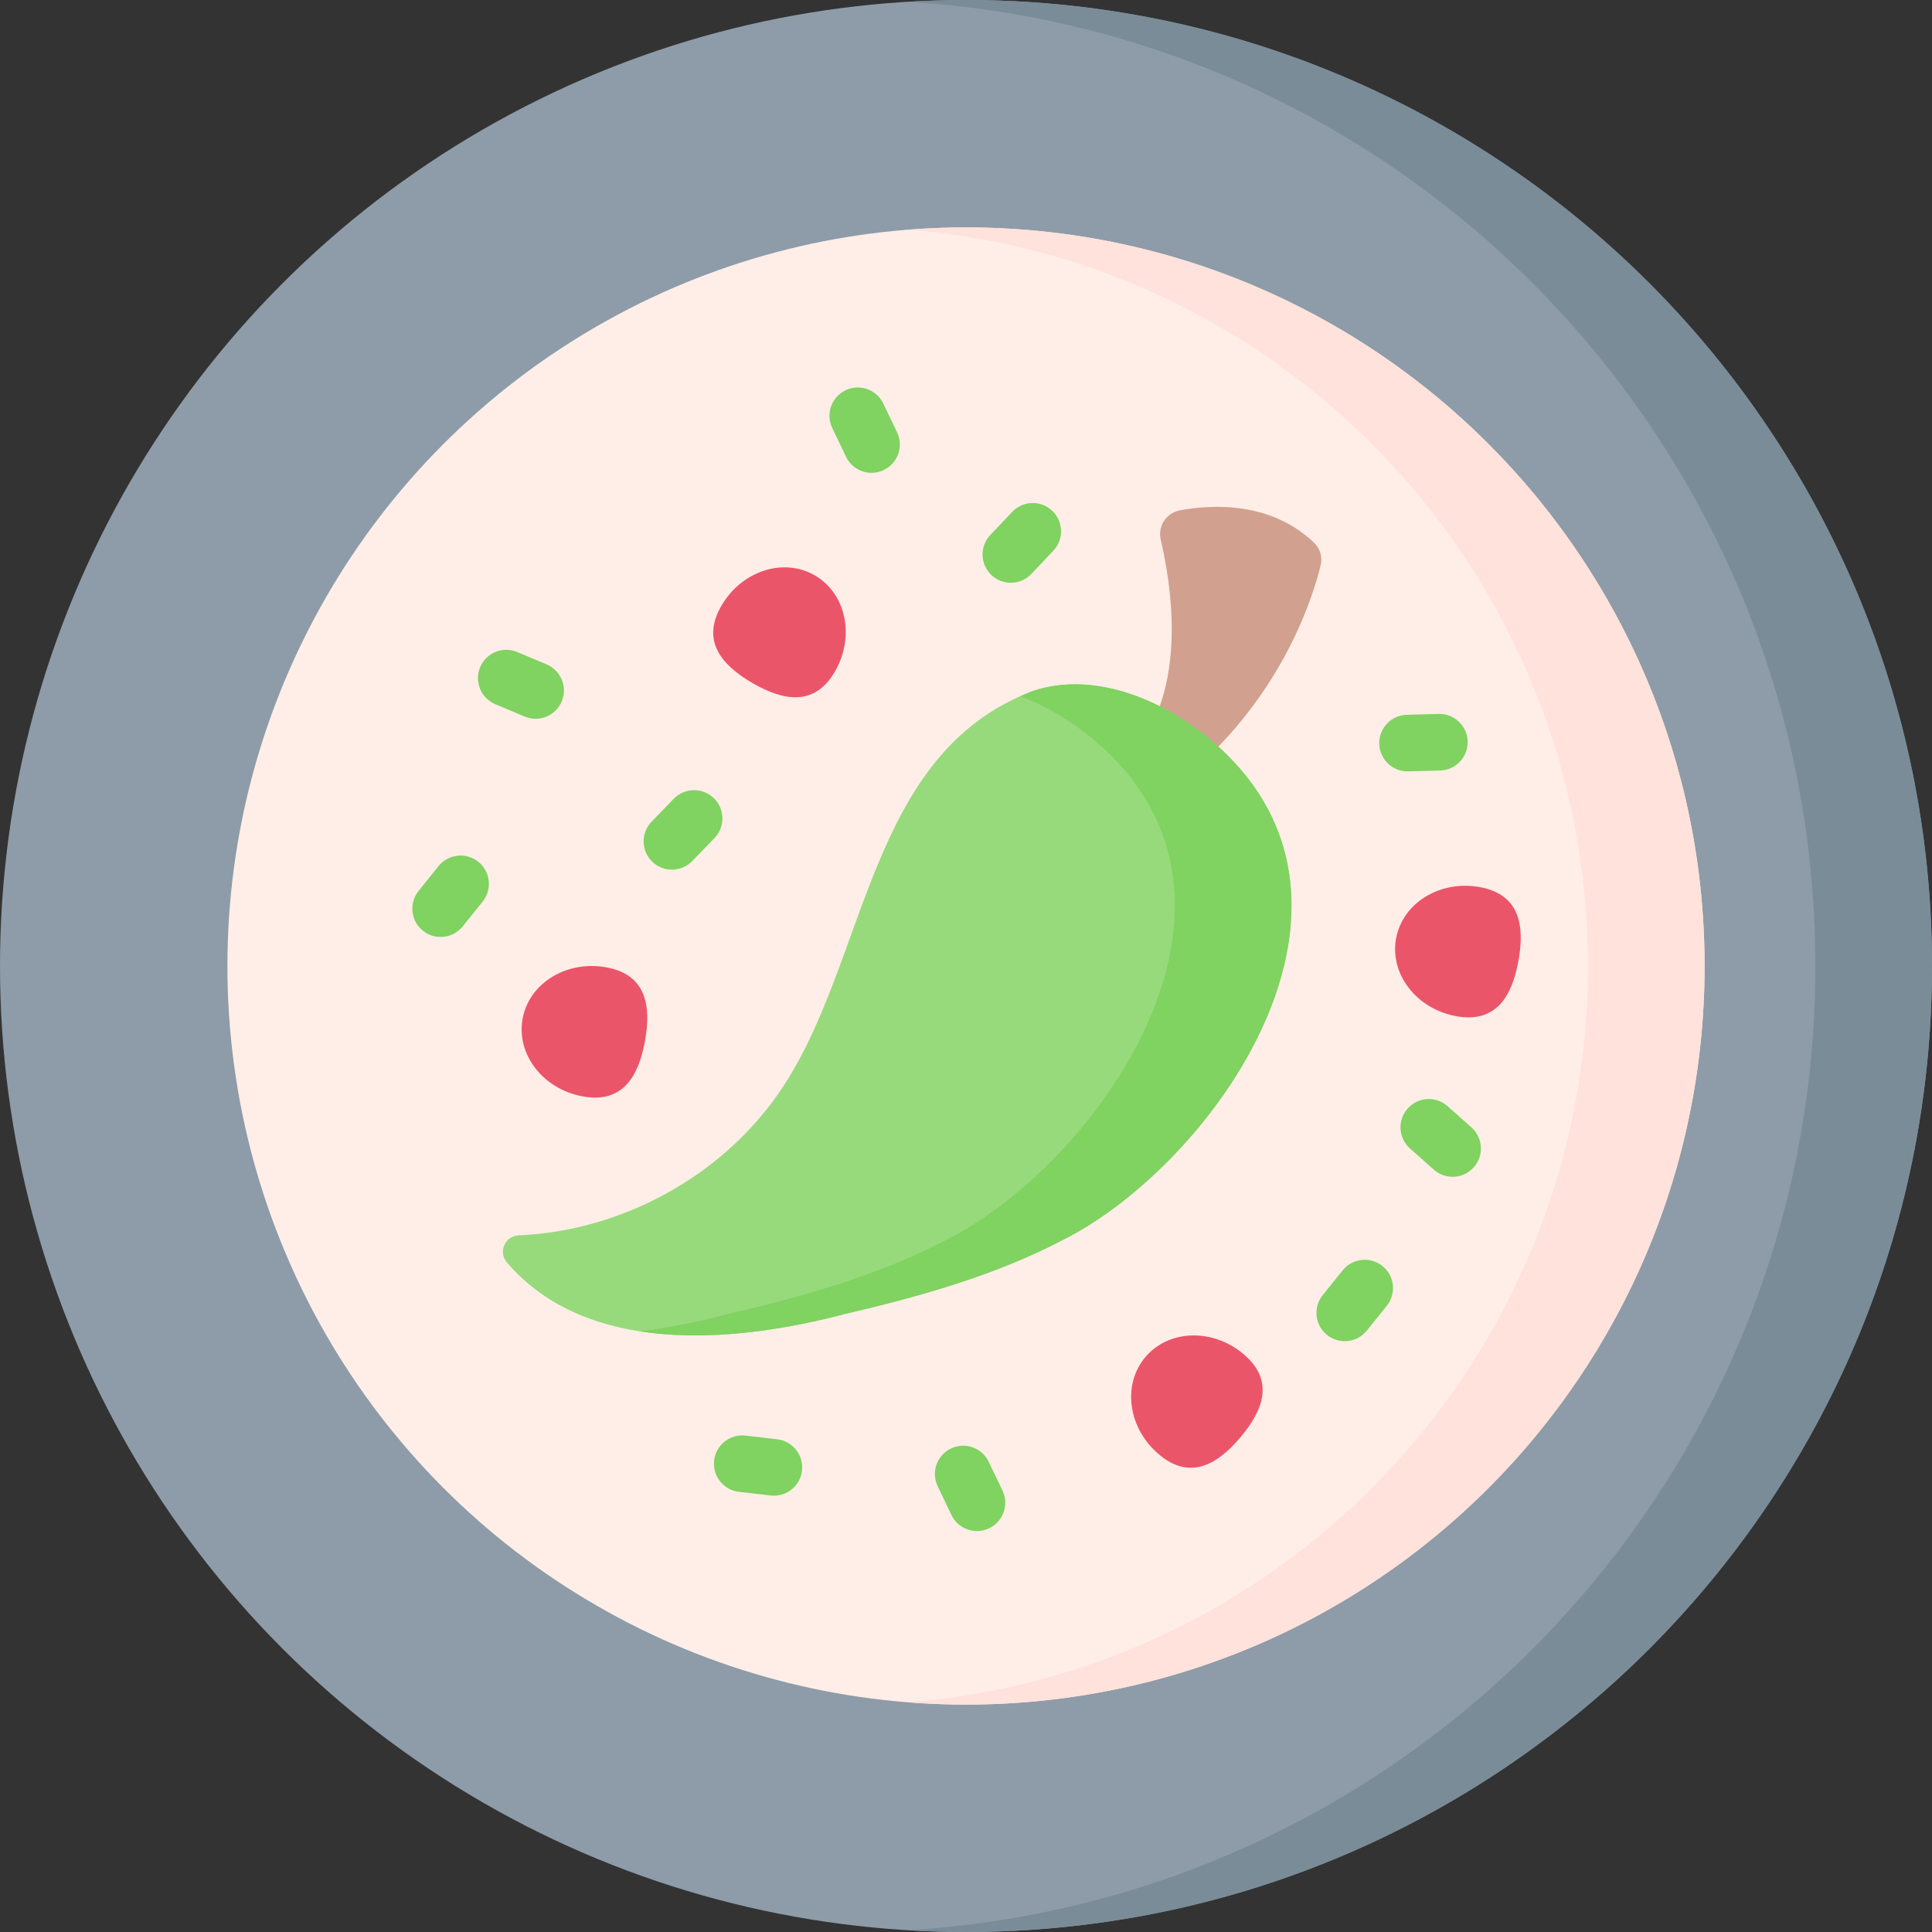 <svg id="Capa_1" enable-background="new 0 0 512 512" height="512" viewBox="0 0 512 512" width="512" xmlns="http://www.w3.org/2000/svg"><rect x="0" y="0" width="512" height="512" fill="#333333" stroke="none"/><g><circle cx="256" cy="256" fill="#8d9ca8" r="256"/><path d="m256 0c-5.19 0-10.339.173-15.453.478 134.188 7.991 240.548 119.327 240.548 255.522s-106.36 247.531-240.547 255.522c5.113.305 10.262.478 15.452.478 141.385 0 256-114.615 256-256s-114.615-256-256-256z" fill="#7a8c98"/><circle cx="256" cy="256" fill="#ffeee7" r="195.734"/><path d="m256 60.266c-5.201 0-10.354.207-15.453.606 100.877 7.878 180.282 92.228 180.282 195.128s-79.405 187.25-180.282 195.129c5.099.398 10.252.606 15.453.606 108.101 0 195.734-87.633 195.734-195.734s-87.633-195.735-195.734-195.735z" fill="#ffe2db"/><g fill="#80d261"><path d="m144.853 176.065-7.784-3.272c-3.813-1.604-8.215.187-9.821 4.006-1.605 3.818.188 8.215 4.007 9.821l7.784 3.272c.949.399 1.935.589 2.904.589 2.928 0 5.71-1.726 6.916-4.595 1.606-3.818-.188-8.214-4.006-9.821z"/><path d="m189.157 211.51c-2.977-2.881-7.725-2.803-10.605.174l-5.872 6.067c-2.88 2.977-2.803 7.725.174 10.605 1.456 1.409 3.337 2.11 5.215 2.11 1.961 0 3.919-.764 5.391-2.284l5.872-6.067c2.879-2.976 2.802-7.724-.175-10.605z"/><path d="m262.023 387.387c-1.79-3.736-6.27-5.313-10.004-3.525-3.735 1.789-5.314 6.268-3.525 10.004l3.646 7.615c1.289 2.691 3.973 4.263 6.77 4.263 1.086 0 2.189-.237 3.234-.737 3.735-1.789 5.314-6.268 3.525-10.004z"/><path d="m205.95 381.423-8.388-.973c-4.111-.48-7.836 2.472-8.314 6.586-.477 4.115 2.472 7.837 6.586 8.314l8.388.973c.294.034.585.051.874.051 3.755 0 6.997-2.816 7.44-6.637.477-4.115-2.472-7.837-6.586-8.314z"/><path d="m234.085 106.947c-1.79-3.736-6.269-5.314-10.004-3.525s-5.314 6.268-3.525 10.004l3.646 7.615c1.289 2.691 3.973 4.263 6.77 4.263 1.086 0 2.189-.237 3.234-.737 3.735-1.789 5.314-6.268 3.525-10.004z"/><path d="m268.24 135.649-5.802 6.136c-2.847 3.01-2.714 7.757.296 10.603 1.45 1.371 3.303 2.051 5.152 2.051 1.989 0 3.976-.787 5.45-2.347l5.802-6.136c2.846-3.01 2.714-7.757-.296-10.603-3.01-2.845-7.757-2.713-10.602.296z"/><path d="m126.765 228.385c-3.229-2.594-7.947-2.085-10.546 1.142l-5.293 6.578c-2.597 3.228-2.085 7.949 1.142 10.546 1.387 1.114 3.047 1.656 4.697 1.656 2.192 0 4.366-.957 5.849-2.798l5.293-6.578c2.596-3.228 2.084-7.95-1.142-10.546z"/><path d="m373.008 204.424c.068 0 .137-.001.205-.003l8.44-.227c4.141-.111 7.407-3.558 7.296-7.698s-3.589-7.438-7.698-7.296l-8.44.227c-4.141.111-7.407 3.558-7.296 7.698.109 4.072 3.444 7.299 7.493 7.299z"/><path d="m366.367 335.509c-3.227-2.597-7.948-2.086-10.545 1.141l-5.294 6.579c-2.597 3.228-2.086 7.948 1.141 10.545 1.386 1.115 3.047 1.657 4.697 1.657 2.193 0 4.366-.957 5.848-2.798l5.294-6.579c2.596-3.228 2.086-7.949-1.141-10.545z"/><path d="m389.938 298.761-6.309-5.611c-3.095-2.755-7.836-2.475-10.588.619-2.753 3.095-2.476 7.835.619 10.588l6.309 5.611c1.429 1.271 3.209 1.896 4.981 1.896 2.067 0 4.125-.85 5.606-2.516 2.754-3.094 2.476-7.834-.618-10.587z"/></g><path d="m299.762 199.618s17.56-14.209 7.836-56.672c-.812-3.547 1.519-7.048 5.137-7.712 8.667-1.591 24.064-2.333 35.522 8.606 1.628 1.555 2.263 3.868 1.722 6.053-2.324 9.386-10.953 36.141-37.312 57.257 0 .001-10.621.536-12.905-7.532z" fill="#d1a08f"/><path d="m273.537 183.194c-43.835 16.633-43.523 71.684-66.709 105.823-15.403 22.679-42.03 37.193-69.363 38.358-3.655.156-5.499 4.429-3.117 7.206 21.134 24.645 59.879 21.439 89.363 13.687 20.186-4.709 40.356-10.35 58.681-20.038 36.176-18.633 80.032-77.746 49.729-120.079-12.633-17.645-38.104-32.061-58.584-24.957z" fill="#97da7b"/><path d="m332.119 208.151c-12.631-17.645-38.102-32.061-58.583-24.958-1.087.412-2.139.855-3.172 1.313 12.255 4.568 23.643 13.577 30.849 23.644 30.303 42.332-13.553 101.446-49.729 120.079-18.325 9.688-38.495 15.328-58.681 20.037-7.295 1.918-15.157 3.555-23.179 4.564 17.747 2.749 37.398-.177 54.084-4.564 20.186-4.709 40.356-10.35 58.681-20.037 36.177-18.632 80.034-77.745 49.73-120.078z" fill="#80d261"/><g fill="#eb5569"><path d="m221.256 177.979c-5.372 9.255-13.553 7.845-21.857 3.026s-13.586-11.224-8.214-20.48 16.459-12.851 24.763-8.031 10.68 16.23 5.308 25.485z"/><path d="m329.547 358.855c8.18 6.9 5.368 14.711-.822 22.05-6.191 7.339-13.416 11.427-21.596 4.526s-9.793-18.443-3.602-25.782c6.19-7.338 17.84-7.694 26.02-.794z"/><path d="m392.145 235.093c10.529 1.914 11.978 10.089 10.26 19.535s-5.95 16.588-16.479 14.674-17.672-11.124-15.955-20.57 11.645-15.553 22.174-13.639z"/><path d="m160.667 256.351c10.529 1.914 11.978 10.089 10.26 19.535-1.717 9.446-5.95 16.588-16.479 14.674s-17.672-11.124-15.955-20.57c1.718-9.447 11.646-15.553 22.174-13.639z"/></g></g></svg>